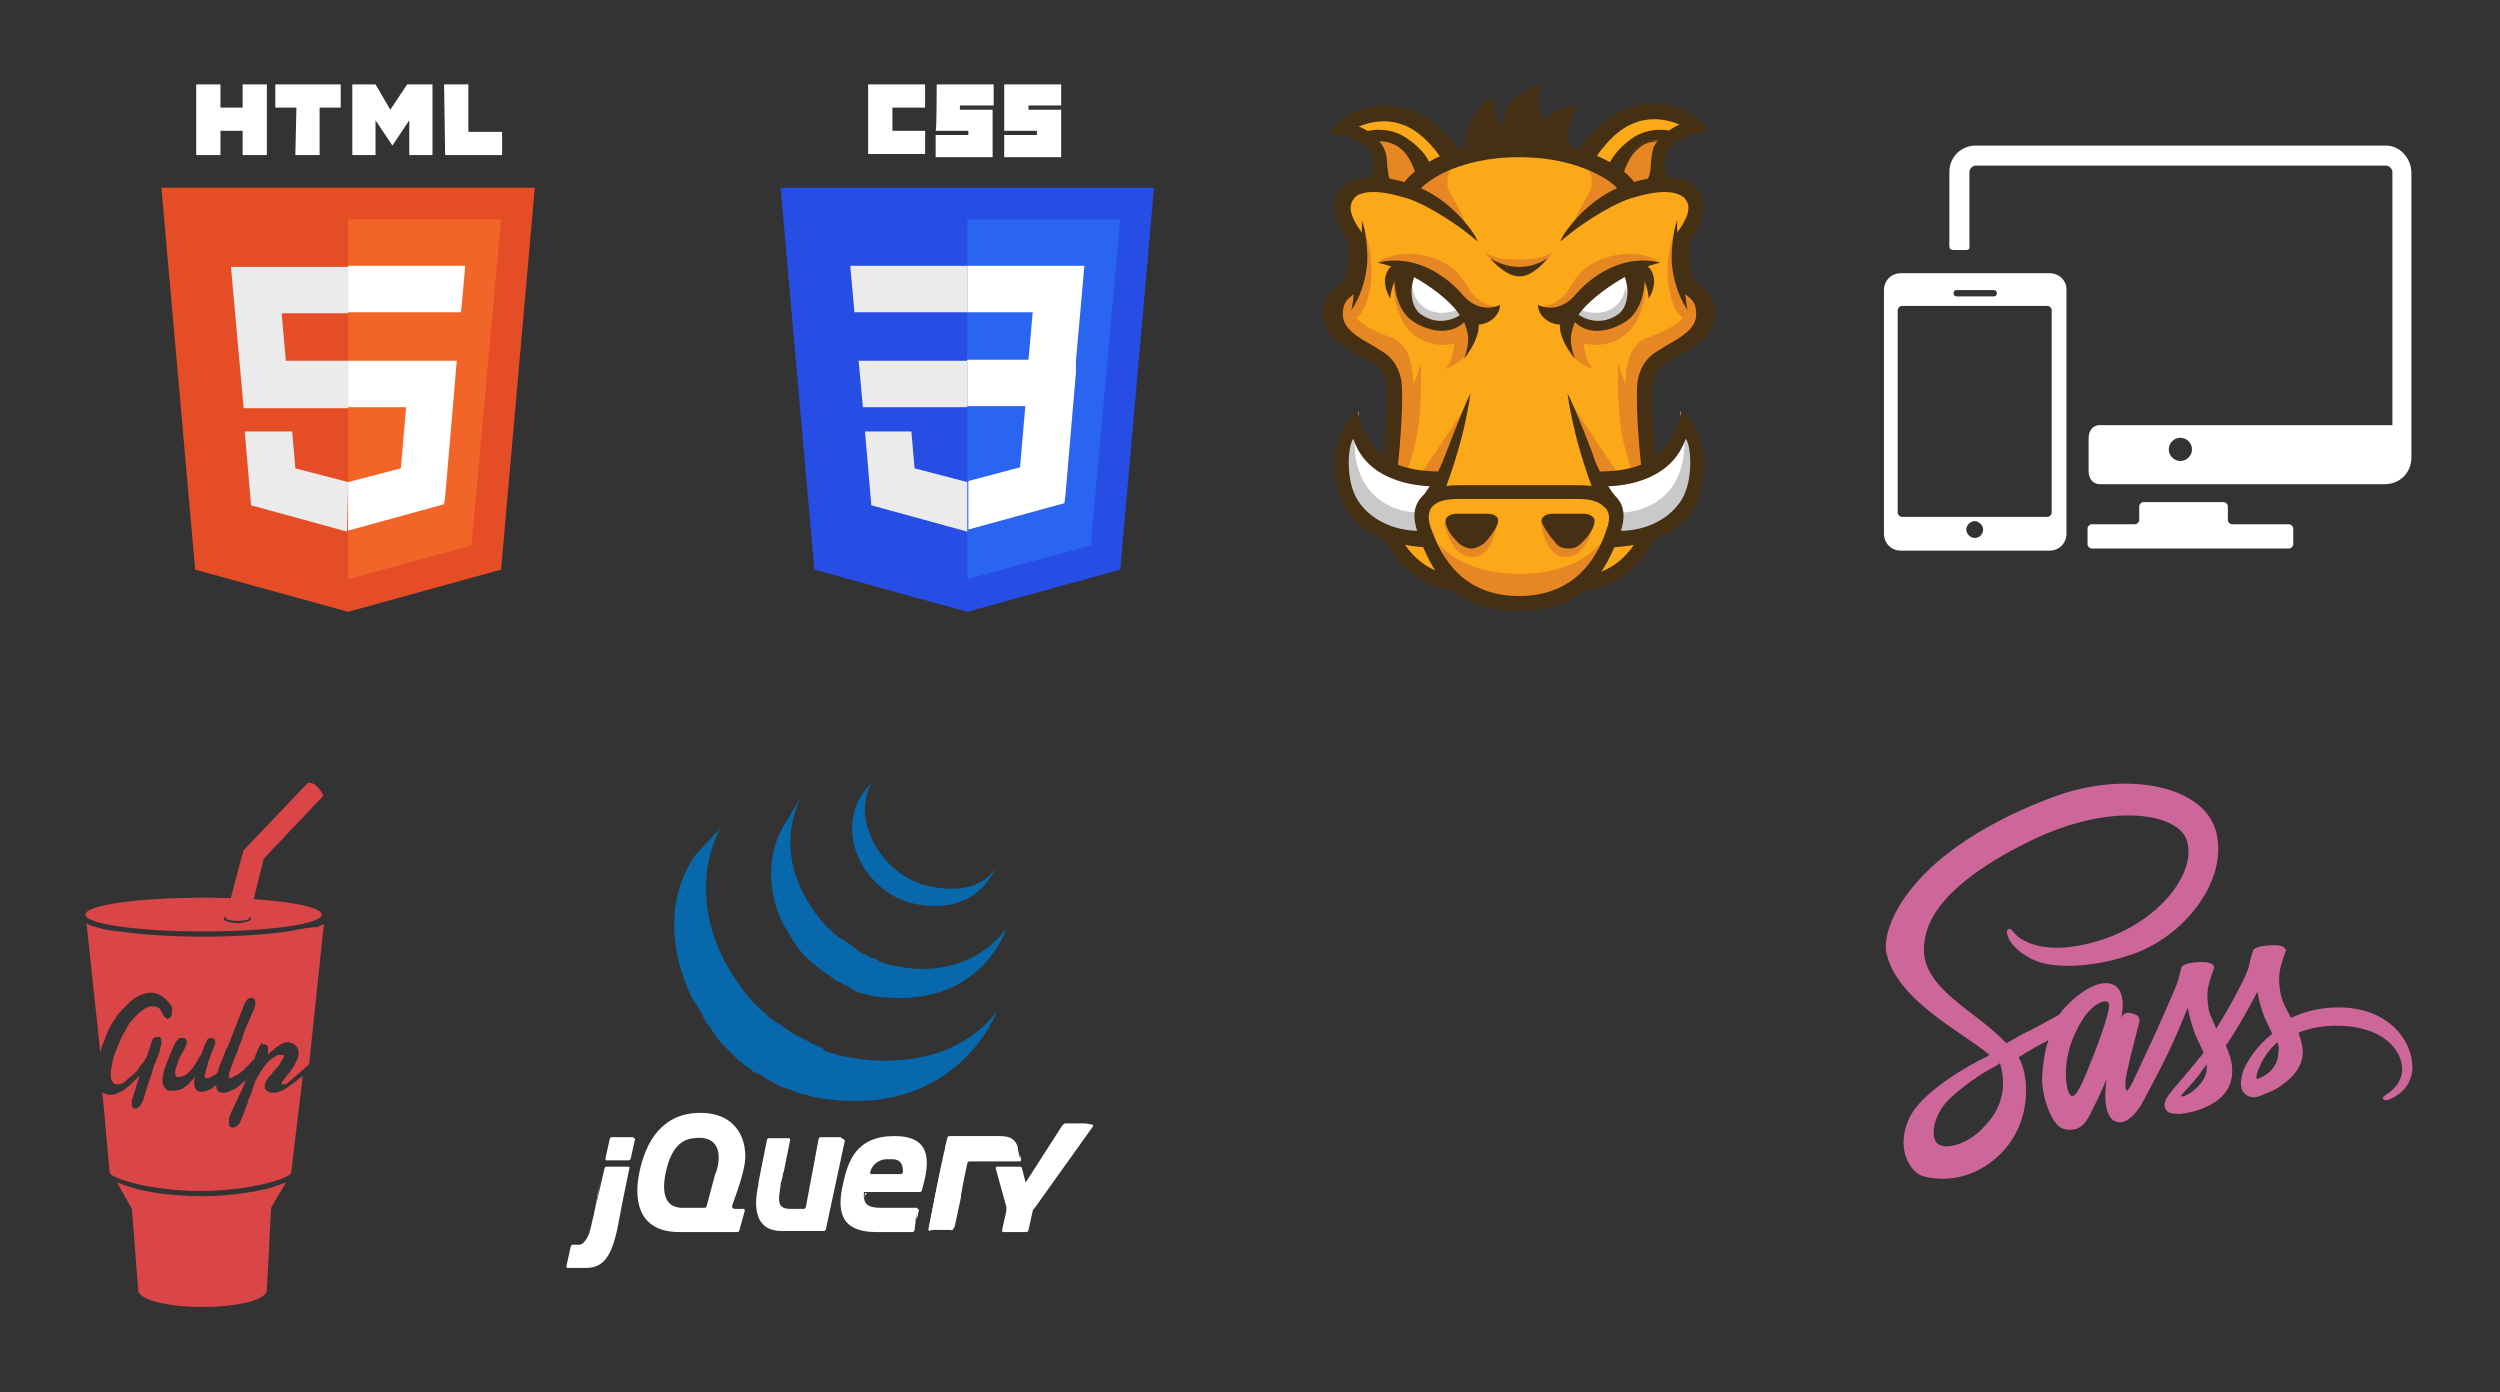 <?xml version="1.0" encoding="utf-8"?>
<!-- Generator: Adobe Illustrator 19.2.1, SVG Export Plug-In . SVG Version: 6.00 Build 0)  -->
<svg version="1.1" id="fCapa_1" xmlns="http://www.w3.org/2000/svg" xmlns:xlink="http://www.w3.org/1999/xlink" x="0px" y="0px"
	 viewBox="0 0 237 132" style="enable-background:new 0 0 237 132;" xml:space="preserve">
<rect x="0" y="0" width="237" height="132" fill="#333333" stroke="none"/>
<style type="text/css">
	.st0{fill:#E44D26;}
	.st1{fill:#F16529;}
	.st2{fill:#EBEBEB;}
	.st3{fill:#FFFFFF;}
	.st4{fill:#264DE4;}
	.st5{fill:#2965F1;}
	.st6{fill:#FBA919;}
	.st7{fill:#E78724;}
	.st8{fill:#FDC168;}
	.st9{fill:#C9C9C9;}
	.st10{fill:#463014;}
	.st11{fill:#DA4648;}
	.st12{fill:#0868AC;}
	.st13{fill:#CD6799;}
</style>
<view  id="HTML5" preserveAspectRatio="xMidYMid meet" viewBox="0 0 66 66" zoomAndPan="magnify"></view>
<title>HTML5 Logo</title>
<path class="st0" d="M18.5,54l-3.2-36.2h35.4L47.5,54L33,58L18.5,54z"/>
<path class="st1" d="M33,54.9l11.7-3.2l2.8-30.9H33V54.9z"/>
<path class="st2" d="M33,34.2h-5.9l-0.4-4.5H33v-4.4H21.9l0.1,1.2l1.1,12.2H33V34.2z M33,45.7L33,45.7l-5-1.3l-0.3-3.5h-4.5l0.6,7
	l9.1,2.5l0,0L33,45.7L33,45.7z"/>
<path class="st3" d="M18.6,8h2.3v2.2H23V8h2.3v6.7H23v-2.3h-2.1v2.3h-2.3V8L18.6,8z M28.1,10.2h-2V8h6.2v2.2h-2v4.5H28L28.1,10.2
	L28.1,10.2z M33.3,8h2.3l1.4,2.4L38.6,8H41v6.7h-2.2v-3.3l-1.6,2.4l0,0l-1.6-2.4v3.3h-2.2V8H33.3z M42.1,8h2.3v4.5h3.2v2.2h-5.4
	L42.1,8L42.1,8z"/>
<path class="st3" d="M33,34.2v4.4h5.5L38,44.4l-5,1.3v4.6l9.1-2.5l0.1-0.7l1-11.7l0.1-1.2h-1.2C42.1,34.2,33,34.2,33,34.2z M33,25.2
	v4.4h10.7l0.1-1l0.2-2.2l0.1-1.2L33,25.2z"/>
<view  id="css3" preserveAspectRatio="xMidYMid meet" viewBox="66 0 51.42 66" zoomAndPan="magnify"></view>
<title>css3</title>
<path class="st4" d="M91.7,58l-14.5-4L74,17.8h35.4L106.2,54L91.7,58L91.7,58z"/>
<path class="st5" d="M103.4,51.7l2.8-30.9H91.7v34.1L103.4,51.7L103.4,51.7z"/>
<path class="st2" d="M81.4,34.2l0.4,4.4h9.9v-4.4H81.4z M80.6,25.2l0.4,4.4h10.7v-4.4H80.6z M91.7,45.7L91.7,45.7l-5-1.3l-0.3-3.5
	H82l0.6,7l9.1,2.5l0,0V45.7L91.7,45.7z"/>
<path class="st3" d="M82.3,8h5.4v2.2h-3.1v2.2h3.1v2.2h-5.4V8z M88.8,8h5.4v2H91v0.4h3.1v4.5h-5.4v-2.1h3.1v-0.4h-3.1
	C88.8,12.4,88.8,8,88.8,8z M95.2,8h5.4v2h-3.1v0.4h3.1v4.5h-5.4v-2.1h3.1v-0.4h-3.1V8z"/>
<path class="st3" d="M102,34.2l0.8-9H91.7v4.4h6.2l-0.4,4.5h-5.8v4.4h5.5l-0.5,5.8l-4.9,1.3v4.6l9.1-2.5L101,47l1-11.7L102,34.2
	L102,34.2z"/>
<view  id="grunt" preserveAspectRatio="xMidYMid meet" viewBox="117.42 0 53.21 66" zoomAndPan="magnify"></view>
<path class="st6" d="M127.9,20.1c0,0,0.9,3.3,1,4.4c0.1,1.1-2.2,3.5-2.2,4.8c0,1.2,0.5,3.4,3.2,4.5s3,3.9,3,5.6c0,1.7-1,5-1,5
	s-0.6,8.2,2.7,9.6c3.3,1.5,2.6,1.5,3.3,1.5s6.1,2.2,9.3,1.3s4-1.8,4-1.8s3.2,0.2,4.1-2.6c1-2.8,1.6-8.7,1.2-11.3
	c-0.4-2.7-0.9-6.2,1.3-7.4s4.5-2.7,4.1-3.9c-0.4-1.2-2.3-2.9-2.3-2.9s-0.5-3-0.1-3.8c0.4-0.7,2.6-2.6,1.3-3.9
	c-1.2-1.3-3.4-1.3-3.4-1.3l-2.8,0.2c0,0-4.8-4.3-11-4c-6.2,0.2-10.1,4-10.1,4s-2.1-0.7-3.9,0C127.9,18.8,127.6,18,127.9,20.1z"/>
<path class="st7" d="M139.1,38.3c0,0-2.4,3.7-4.2,6.3c-0.3,0.4,1.8,0.4,1.8,0.4L139.1,38.3L139.1,38.3z M140.2,30.6
	c0,0-0.7,1.8-1.1,2.8c-0.4,1-2.1,1.6-2.1,1.6s0.9-0.9,0.9-3.2c0-1,1.2-1.3,1.2-1.3L140.2,30.6L140.2,30.6z"/>
<path class="st7" d="M139.5,31.6c0,0-1.5,1.8-4.3,0.8s-3.1-4.5-3.1-5.5s5.3,1,6,1.4C138.9,28.7,140.2,30.4,139.5,31.6L139.5,31.6z
	 M129,12.7c0,0,2.6-0.5,4.3,0.9c1.7,1.3,2.2,2.4,2.2,2.4l-2.9,2.3c0,0-1.4-0.6-1.8-2.5S130.7,13,129,12.7z"/>
<path class="st7" d="M138.7,26.5c-1.1-1.6-2.9-2.2-4.4-2.4c-2.5-0.2-3.6,0.7-3.6,0.7s4,0.2,5.2,1.7c2.2,2.9,5.3,3.1,5.8,2.5
	c-0.6,0-1.2-0.3-1.9-0.9C139.4,27.7,139.1,27,138.7,26.5z M131.9,32c0,0-4.5-1.5-3.6-3.1s0.2-2.4,0.2-2.4s-2.5,1.9-1.9,3.9
	c0.4,1.2,1.1,2.1,4.7,3.8c1.7,3.2,0.4,9,0.4,9c0.1,0,2.4-1.1,2.3-6.6C133.9,35,133.8,32.7,131.9,32L131.9,32z M137.8,15.5
	c-1.9,1-4.5,2.3-4.5,2.3l1,0.5c-0.1,0.2-0.1,0.3-0.1,0.3l1,0.5c0,0,2.5,1.8,4.1,3c-0.5-1.6-2-4.1-2-4.1S136.9,16.7,137.8,15.5
	L137.8,15.5z M144.1,54.4c-5.8,0-7.7-2.9-7.7-2.9l0.9,2.2c0.3,1,4,3.9,6.8,3.9"/>
<path class="st7" d="M136.9,49.5c0,0,0.5,3.3,2.7,3.3c1.8,0,2.3-2.7,2.3-3.3C142,49.4,136.9,49.5,136.9,49.5z M133.4,44.6
	c0.2-0.5,0.9-2.6,1.1-4.5c0.3-2.3,0.2-5.7,0.2-5.7s-0.6,2.2-1.1,2.6c-0.5,0.4-1.4,2.8-1.4,2.8s-0.5,3.6-0.7,4.8
	C132.1,44.7,132.6,44.3,133.4,44.6z M128.3,30.3c0,0,1.2-0.4,1.6-3.1c0.4-2.6-0.4-4.9-0.4-4.9s0.1,3.6-0.4,4.3
	c-0.4,0.7-0.8,0.9-1.3,1.8C127.3,29.5,128,30.1,128.3,30.3z"/>
<path class="st8" d="M129.7,13.3l-0.2-0.2C128.7,13.2,129.7,13.3,129.7,13.3z"/>
<path class="st6" d="M138.8,14.7c0,0-1.1-0.2-1.7-1c-0.6-0.9-2.2-2.6-4.7-2.6c-2.6,0-5.1,0.7-5.1,0.7l2.2,1.4c0.2,0,0.6,0,1.3,0
	c2.8,0.1,3.2,2.8,3.2,2.8l9.8-1.3"/>
<path class="st3" d="M139.7,29.9c0,0-1.3,1.3-3.4,0.9c-2-0.4-3.3-1.3-3.4-2.9c-0.1-1.6,0.4-2.2,0.4-2.2s2.3,0.7,3.4,1.7
	C137.9,28.3,138.7,29.8,139.7,29.9L139.7,29.9z"/>
<path class="st9" d="M138.1,29.4c0,0-1.2,0.5-2.4,0.1c-1.7-0.6-1.8-2.3-1.8-2.3s-1,3,1.9,3.6c2.3,0.5,3.7-0.9,3.7-0.9L138.1,29.4
	L138.1,29.4z"/>
<path class="st10" d="M138.9,14c-0.1-2.6,2-4.7,2.7-4.8c0,0.4,0,2.2,0.7,2.7c0.2-1.4,0.9-2.9,3.8-4c-0.6,1.6-0.1,3,0.2,3.6
	c2-1.8,3.3-1.5,3.3-1.5s-1.4,2.3-0.8,3.9C144.9,13.7,139,14.4,138.9,14L138.9,14z M130.6,18c-0.9-0.8-0.2-1.5-0.3-2.4
	c0-0.5-0.1-0.9-0.2-1.2c-0.9-1.4-2.9-1.8-2.9-1.8l-1-0.2l0.6-0.7c0.1-0.1,2.7-2.6,6.7-1.3c2.8,0.9,4.9,4,5,4.1l-1.4,0.7
	c0,0-1.7-2.9-4.1-3.7c-2-0.6-3.7,0-4.5,0.4c0.8,0.3,1.9,0.9,2.5,1.9c0.3,0.5,0.4,1.1,0.4,1.7c0.1,0.8,0.1,1.5,0.7,2L130.6,18z
	 M128.1,29.4c0,0,1.2-1.5,1.5-4.3c0.1-1.1-0.1-3.3-0.5-4.2c0.1,2.1-0.5,4.2-0.5,4.2S128.3,28.9,128.1,29.4z"/>
<path class="st10" d="M134.3,16.5c0,0-0.4-1.7-1.4-2.5c-1.5-1.2-3.3-0.6-3.3-0.5l-0.3-0.8c0.1,0,2.2-0.7,4.1,0.7
	c1.9,1.3,2.1,2.6,2.2,2.7L134.3,16.5L134.3,16.5z M131.8,28.3c0,0-0.6-0.9-0.5-1.9c0.1-0.5,0.3-1,0.7-1.2c0.7-0.3,1.1,0.5,1.1,0.5
	S132,26.1,131.8,28.3z"/>
<path class="st10" d="M138.6,29.7C138.6,29.7,138.7,29.7,138.6,29.7c0,0.1-1.9,1.5-3.9,0.1c-1.1-0.8-1-2.7-0.6-3.6
	c0.8,0.2,1.6,0.5,2.2,0.9c-0.8-0.7-1.4-1.2-1.4-1.2l-0.9-0.2l-1.7-0.6c0,0.1-0.6,3,1.1,4.9c0.8,0.9,4.4,2.8,6.2-0.5L138.6,29.7
	L138.6,29.7z"/>
<path class="st10" d="M138.4,29.9c1.1,1.7,3.8,0.7,3.8-1c0,0-1.8,1-3.5-0.9c-0.9-1.1-4-4.1-8.1-3.1
	C133.5,25.5,137.3,28.1,138.4,29.9L138.4,29.9z"/>
<path class="st10" d="M130.3,34.5c0.3,0.2,1.2,1.1,1.2,2.5c0,0.7-0.1,4.3-0.4,6.5c0.5,0.3,0.9,0.4,1.4,0.8c0.3-2.6,0.5-6.2,0.4-7.7
	c-0.1-1.7-1-2.8-1.9-3.3c-0.3-0.2-0.5-0.3-0.8-0.5c-1.4-0.8-2.9-1.6-2.9-3c0-1.1,0.4-1.4,0.9-1.8l0,0c0.3-0.2,0.6-0.5,0.8-1
	c0.5-1.2,0.6-4.3,0-5.1c-0.3-0.4-1.2-1.7-0.9-2.6c0.1-0.3,0.3-0.6,0.6-0.8c0.4-0.2,0.9-0.3,1.5-0.3c1.2,0,2.5,0.4,3.2,0.6
	c2.4,0.8,5.4,3,6.2,3.7l0,0l0.5,0.4l-0.3-0.6c0,0-2.2-3.6-6-4.8c-0.7-0.3-2.2-0.7-3.6-0.7c-0.9,0-1.6,0.1-2.2,0.4
	c-0.7,0.4-1.2,0.9-1.4,1.7c-0.5,1.8,1.1,3.7,1.1,3.8c0.2,0.3,0.3,2.7-0.2,3.7c-0.1,0.1-0.2,0.3-0.4,0.4c-0.1,0.1-0.1,0.1-0.2,0.2
	c-0.6,0.5-1.5,1.1-1.5,2.7c0,2.2,2.2,3.3,3.9,4.3C129.8,34.3,130,34.4,130.3,34.5z"/>
<path class="st10" d="M130.6,18c-0.9-0.8-0.2-1.5-0.3-2.4c0-0.5-0.1-0.9-0.2-1.2c-0.9-1.4-2.9-1.8-2.9-1.8l-1-0.2l0.6-0.7
	c0.1-0.1,2.7-2.6,6.7-1.3c2.8,0.9,4.9,4,5,4.1l-1.4,0.7c0,0-1.7-2.9-4.1-3.7c-2-0.6-3.7,0-4.5,0.4c0.8,0.3,1.9,0.9,2.5,1.9
	c0.3,0.5,0.4,1.1,0.4,1.7c0.1,0.8,0.1,1.5,0.7,2L130.6,18z"/>
<path class="st10" d="M130.6,18.1L130.6,18.1c-0.8-0.6-0.6-1.2-0.5-1.7c0.1-0.3,0.1-0.5,0.1-0.8c0-0.5-0.1-0.9-0.2-1.1
	c-0.8-1.3-2.8-1.7-2.8-1.7l-1.2-0.2l0.8-0.9c0,0,1.7-1.7,4.5-1.7c0.8,0,1.6,0.1,2.3,0.4c2.9,0.9,5,4.1,5,4.2l0.1,0.1l-1.7,0.8
	l-0.1-0.1c-0.2-0.3-1.8-2.9-4-3.6c-0.5-0.2-1.1-0.3-1.7-0.3c-1.1,0-1.9,0.3-2.4,0.5c0.8,0.3,1.7,0.9,2.3,1.9
	c0.3,0.5,0.4,1.1,0.4,1.7c0.1,0.7,0.1,1.5,0.6,1.9l0.2,0.2L130.6,18.1L130.6,18.1z"/>
<path class="st10" d="M134.3,16.5c0,0-0.4-1.7-1.4-2.5c-1.5-1.2-3.3-0.6-3.3-0.5l-0.3-0.8c0.1,0,2.2-0.7,4.1,0.7
	c1.9,1.3,2.1,2.6,2.2,2.7L134.3,16.5L134.3,16.5z"/>
<path class="st10" d="M134.2,16.7v-0.2c0,0-0.4-1.6-1.4-2.4c-0.6-0.5-1.3-0.7-2-0.7c-0.6,0-1.1,0.1-1.1,0.2h-0.1l-0.4-1.1h0.1
	c0.1,0,0.6-0.2,1.4-0.2c1,0,2,0.3,2.8,0.9c2,1.4,2.2,2.7,2.2,2.8v0.1L134.2,16.7z M130.8,13.2c0.8,0,1.6,0.3,2.2,0.7
	c0.9,0.7,1.3,2,1.4,2.4l1-0.4c-0.1-0.3-0.5-1.4-2.1-2.5c-0.8-0.5-1.7-0.8-2.6-0.8c-0.5,0-1,0.1-1.2,0.1l0.2,0.5
	C129.9,13.2,130.3,13.2,130.8,13.2z M139.5,52c-0.4,0-0.8-0.2-1.1-0.4c-0.2-0.2-1-0.9-1.3-1.8c-0.1-0.3-0.1-0.6,0.1-0.8
	c0.1-0.1,0.4-0.3,0.9-0.3h0.4c0.5,0,1.2,0,1.9,0h0.6c0.4,0,0.7,0.1,0.9,0.3s0.1,0.5,0.1,0.6c-0.1,0.3-0.5,1.1-1.3,1.9
	C140.3,51.8,139.9,52,139.5,52z M140,30l-1.5-0.1c0,0,0.4,0.7,0.6,1.6c0.3,1-0.3,2.5-0.3,2.5S140.8,31.6,140,30z M138.1,56
	c-5.4-0.4-7.3-5.5-7.3-6.6h1.4h-0.7h0.7c0,0.5,1.4,4.8,6,5.2C138.2,54.6,138.1,56,138.1,56z"/>
<path class="st3" d="M136.6,46.8c-0.1-0.5-0.1-0.9,0-1.4c-0.4-0.3-1.1-0.4-1.7-0.6c-0.5-0.3-2.8,0.3-4.4-1.7
	c-2.1-2.5-1.7-4.1-1.7-4.1c-0.5,0.6-1.1,0.4-1.9,3.2s0.4,4.7,2.6,6.7c1.1,0.9,2.6,1.3,3.9,1.4c-0.4-0.4,0.7-0.5,1.5-0.8
	c-0.1-0.7,0-1.3,0.5-1.8c0.3-0.3,0.7-0.5,1.1-0.6c0-0.1,0-0.1,0.1-0.1C136.6,46.9,136.6,46.9,136.6,46.8z"/>
<path class="st9" d="M134.9,49.5c0-0.1-0.1-0.3-0.1-0.4c0-0.2-0.2-0.6,0-0.1c-0.1-0.1-0.1-0.3-0.1-0.4c-3.6,0-6.8-2.5-6.2-7.8
	c-0.5-0.6-1.1,1.3-1.1,1.3s-1.8,5.3,2.9,7.3c1.6,0.7,3,1.2,3.3,1c0.7,0.1,1.3-0.3,1.5-0.6C135,49.7,135,49.6,134.9,49.5z"/>
<path class="st10" d="M136.5,46.1c0-0.4,0.1-0.9,0.3-1.3v-0.1c-1.4,0-3-0.1-4.4-0.7c-1.5-0.6-3.4-2.7-3.7-5.1c0,0-2.8,2.2-2,6.9
	c0.8,4.4,4.5,5.9,8.7,6.1c0,0-0.5-1-0.3-1.6c-2.4,0.2-5.1-0.8-6.4-2.9c-1.2-1.9-0.9-5.3-0.4-5.8C129.5,45.4,133.8,46.2,136.5,46.1z"
	/>
<path class="st10" d="M136.9,43.4c-0.8,2.2-2.3,4-2.3,4s2.1-0.1,2.2-0.5c0.1-0.3,1.9-4.6,2.6-9.6C138.8,38.4,137,43.2,136.9,43.4z"
	/>
<path class="st7" d="M149,38.3c0,0,2.4,3.7,4.2,6.3c0.3,0.4-1.8,0.4-1.8,0.4L149,38.3L149,38.3z M147.8,30.6c0,0,0.7,1.8,1.1,2.8
	c0.4,1,2.1,1.6,2.1,1.6s-0.9-0.9-0.9-3.2c0-1-1.2-1.3-1.2-1.3L147.8,30.6L147.8,30.6z"/>
<path class="st7" d="M148.6,31.6c0,0,1.5,1.8,4.3,0.8s3.1-4.5,3.1-5.5s-5.3,1-6,1.4C149.2,28.7,147.9,30.4,148.6,31.6z M159,12.7
	c0,0-2.6-0.5-4.3,0.9c-1.7,1.3-2.2,2.4-2.2,2.4l2.9,2.3c0,0,1.4-0.6,1.8-2.5C157.7,13.9,157.4,13,159,12.7z"/>
<path class="st7" d="M149.3,26.5c1.1-1.6,2.9-2.2,4.4-2.4c2.5-0.2,3.6,0.7,3.6,0.7s-4,0.2-5.2,1.7c-2.2,2.9-5.3,3.1-5.8,2.5
	c0.6,0,1.2-0.3,1.9-0.9C148.6,27.7,149,27,149.3,26.5z M156.2,32c0,0,4.5-1.5,3.6-3.1s-0.2-2.4-0.2-2.4s2.5,1.9,1.9,3.9
	c-0.4,1.2-1.1,2.1-4.7,3.8c-1.7,3.2-0.4,9-0.4,9c-0.1,0-2.4-1.1-2.3-6.6C154.1,35,154.3,32.7,156.2,32z M150.3,15.5
	c1.9,1,4.5,2.3,4.5,2.3l-1,0.5c0.1,0.2,0.1,0.3,0.1,0.3l-1,0.5c0,0-2.5,1.8-4.1,3c0.5-1.6,2-4.1,2-4.1S151.2,16.7,150.3,15.5z
	 M144,54.4c5.8,0,7.7-2.9,7.7-2.9l-0.9,2.2c-0.3,1-4,3.9-6.8,3.9"/>
<path class="st7" d="M151.1,49.5c0,0-0.5,3.3-2.7,3.3c-1.8,0-2.3-2.7-2.3-3.3H151.1z M154.7,44.6c-0.2-0.5-0.9-2.6-1.1-4.5
	c-0.3-2.3-0.2-5.7-0.2-5.7s0.6,2.2,1.1,2.6c0.5,0.4,1.4,2.8,1.4,2.8s0.5,3.6,0.7,4.8C156,44.7,155.5,44.3,154.7,44.6z M159.8,30.3
	c0,0-1.2-0.4-1.6-3.1c-0.4-2.6,0.4-4.9,0.4-4.9s-0.1,3.6,0.4,4.3c0.4,0.7,0.8,0.9,1.3,1.8C160.8,29.5,160.1,30.1,159.8,30.3z"/>
<path class="st8" d="M158.4,13.3l0.2-0.2C159.4,13.2,158.4,13.3,158.4,13.3z"/>
<path class="st6" d="M149.3,14.7c0,0,1.1-0.2,1.7-1c0.6-0.9,2.2-2.6,4.7-2.6c2.6,0,5.1,0.7,5.1,0.7l-2.2,1.4c-0.2,0-0.6,0-1.3,0
	c-2.8,0.1-3.2,2.8-3.2,2.8l-9.8-1.3"/>
<path class="st3" d="M148.3,29.9c0,0,1.3,1.3,3.4,0.9c2-0.4,3.3-1.3,3.4-2.9c0.1-1.6-0.4-2.2-0.4-2.2s-2.3,0.7-3.4,1.7
	C150.2,28.3,149.4,29.8,148.3,29.9z"/>
<path class="st9" d="M149.9,29.4c0,0,1.2,0.5,2.4,0.1c1.7-0.6,1.8-2.3,1.8-2.3s1,3-1.9,3.6c-2.3,0.5-3.7-0.9-3.7-0.9L149.9,29.4
	L149.9,29.4z"/>
<path class="st10" d="M157.5,18c0.9-0.8,0.2-1.5,0.3-2.4c0-0.5,0.1-0.9,0.2-1.2c0.9-1.4,2.9-1.8,2.9-1.8l1-0.2l-0.6-0.7
	c-0.1-0.1-2.7-2.6-6.7-1.3c-2.8,0.9-4.9,4-5,4.1l1.4,0.7c0,0,1.7-2.9,4.1-3.7c2-0.6,3.7,0,4.5,0.4c-0.8,0.3-1.9,0.9-2.5,1.9
	c-0.3,0.5-0.4,1.1-0.4,1.7c-0.1,0.8-0.1,1.5-0.7,2C155.9,17.5,157.5,18,157.5,18z M160,29.4c0,0-1.2-1.5-1.5-4.3
	c-0.1-1.1,0.1-3.3,0.5-4.2c-0.1,2.1,0.5,4.2,0.5,4.2S159.8,28.9,160,29.4z"/>
<path class="st10" d="M153.7,16.5c0,0,0.4-1.7,1.4-2.5c1.5-1.2,3.3-0.6,3.3-0.5l0.3-0.8c-0.1,0-2.2-0.7-4.1,0.7
	c-1.9,1.3-2.1,2.6-2.2,2.7L153.7,16.5z M156.3,28.3c0,0,0.6-0.9,0.5-1.9c-0.1-0.5-0.3-1-0.7-1.2c-0.7-0.3-1.1,0.5-1.1,0.5
	S156.1,26.1,156.3,28.3z"/>
<path class="st10" d="M149.5,29.7C149.4,29.7,149.4,29.7,149.5,29.7c0,0.1,1.9,1.5,3.9,0.1c1.1-0.8,1-2.7,0.6-3.6
	c-0.8,0.2-1.6,0.5-2.2,0.9c0.8-0.7,1.4-1.2,1.4-1.2l0.9-0.2l1.7-0.6c0,0.1,0.6,3-1.1,4.9c-0.8,0.9-4.4,2.8-6.2-0.5L149.5,29.7
	L149.5,29.7z"/>
<path class="st10" d="M149.6,29.9c-1.1,1.7-3.8,0.7-3.8-1c0,0,1.8,1,3.5-0.9c0.9-1.1,4-4.1,8.1-3.1
	C154.6,25.5,150.8,28.1,149.6,29.9z"/>
<path class="st10" d="M157.8,34.5c-0.3,0.2-1.2,1.1-1.2,2.5c0,0.7,0.1,4.3,0.4,6.5c-0.5,0.3-0.9,0.4-1.4,0.8
	c-0.3-2.6-0.5-6.2-0.4-7.7c0.1-1.7,1-2.8,1.9-3.3c0.3-0.2,0.5-0.3,0.8-0.5c1.4-0.8,2.9-1.6,2.9-3c0-1.1-0.4-1.4-0.9-1.8l0,0
	c-0.3-0.2-0.6-0.5-0.8-1c-0.5-1.2-0.6-4.3,0-5.1c0.3-0.4,1.2-1.7,0.9-2.6c-0.1-0.3-0.3-0.6-0.7-0.8c-0.4-0.2-0.9-0.3-1.5-0.3
	c-1.2,0-2.5,0.4-3.2,0.6c-2.4,0.8-5.4,3-6.2,3.7l0,0l-0.5,0.4l0.3-0.6c0,0,2.2-3.6,6-4.8c0.7-0.3,2.2-0.7,3.6-0.7
	c0.9,0,1.6,0.1,2.2,0.4c0.7,0.4,1.2,0.9,1.4,1.7c0.5,1.8-1.1,3.7-1.1,3.8c-0.2,0.3-0.3,2.7,0.2,3.7c0.1,0.1,0.2,0.3,0.4,0.4
	c0.1,0.1,0.1,0.1,0.2,0.2c0.6,0.5,1.5,1.1,1.5,2.7c0,2.2-2.2,3.3-3.9,4.3C158.3,34.3,158,34.4,157.8,34.5L157.8,34.5z"/>
<path class="st10" d="M155.2,17.7c-0.3-0.6-1.2-1.7-3.3-2.7c-2.3-1.1-4.9-1.7-7.9-1.7l0,0l0,0l0,0c-2.9,0-5.6,0.6-7.9,1.7
	c-2,1-2.9,2.1-3.3,2.7l-0.1,0.2l1.8,0.4l0.1-0.1v-0.1c0-0.1,0.3-0.7,2.2-1.7c2.1-1,4.5-1.5,7.2-1.5s5.1,0.5,7.2,1.5
	c2,1,2.2,1.6,2.2,1.7v0.1l0.1,0.1l1.8-0.4L155.2,17.7L155.2,17.7z"/>
<path class="st10" d="M157.5,18c0.9-0.8,0.2-1.5,0.3-2.4c0-0.5,0.1-0.9,0.2-1.2c0.9-1.4,2.9-1.8,2.9-1.8l1-0.2l-0.6-0.7
	c-0.1-0.1-2.7-2.6-6.7-1.3c-2.8,0.9-4.9,4-5,4.1l1.4,0.7c0,0,1.7-2.9,4.1-3.7c2-0.6,3.7,0,4.5,0.4c-0.8,0.3-1.9,0.9-2.5,1.9
	c-0.3,0.5-0.4,1.1-0.4,1.7c-0.1,0.8-0.1,1.5-0.7,2C155.9,17.5,157.5,18,157.5,18z"/>
<path class="st10" d="M155.7,17.5l0.2-0.2c0.5-0.4,0.6-1.1,0.6-1.9c0.1-0.6,0.1-1.2,0.4-1.7c0.6-0.9,1.5-1.5,2.3-1.9
	c-0.5-0.2-1.3-0.5-2.4-0.5c-0.6,0-1.2,0.1-1.7,0.3c-2.2,0.7-3.8,3.3-4,3.6l-0.1,0.1l-1.7-0.8l0.1-0.1c0,0,2.1-3.2,5-4.2
	c0.8-0.3,1.6-0.4,2.3-0.4c2.8,0,4.5,1.7,4.5,1.7l0.8,0.9l-1.2,0.2c0,0-2,0.4-2.8,1.7c-0.1,0.2-0.2,0.6-0.2,1.1c0,0.3,0,0.5,0.1,0.8
	c0.1,0.6,0.2,1.1-0.5,1.7l-0.1,0.1C157.5,18.1,155.7,17.5,155.7,17.5z"/>
<path class="st10" d="M153.7,16.5c0,0,0.4-1.7,1.4-2.5c1.5-1.2,3.3-0.6,3.3-0.5l0.3-0.8c-0.1,0-2.2-0.7-4.1,0.7
	c-1.9,1.3-2.1,2.6-2.2,2.7L153.7,16.5z"/>
<path class="st10" d="M152.4,16.1V16c0-0.1,0.3-1.4,2.2-2.8c0.8-0.6,1.8-0.9,2.8-0.9c0.8,0,1.3,0.2,1.4,0.2h0.1l-0.4,1.1h-0.1
	c-0.1,0-0.5-0.2-1.1-0.2c-0.8,0-1.5,0.2-2,0.7c-1,0.8-1.4,2.4-1.4,2.4v0.2C153.8,16.7,152.4,16.1,152.4,16.1z M158.4,13.3l0.2-0.5
	c-0.2-0.1-0.6-0.1-1.2-0.1c-1,0-1.9,0.3-2.6,0.8c-1.6,1.1-2,2.2-2.1,2.5l1,0.4c0.1-0.4,0.5-1.7,1.4-2.4c0.6-0.5,1.4-0.7,2.2-0.7
	C157.8,13.2,158.2,13.2,158.4,13.3L158.4,13.3z M147.5,51.5c-0.7-0.8-1.2-1.6-1.3-1.9c-0.1-0.1-0.1-0.4,0.1-0.6
	c0.2-0.2,0.5-0.3,0.9-0.3h0.6c0.7,0,1.4,0,1.9,0h0.4c0.5,0,0.8,0.2,0.9,0.3c0.2,0.2,0.2,0.4,0.1,0.8c-0.3,0.9-1.1,1.6-1.3,1.8
	c-0.3,0.3-0.7,0.4-1.1,0.4C148.1,52,147.7,51.8,147.5,51.5z M148.1,30l1.5-0.1c0,0-0.4,0.7-0.6,1.6c-0.3,1,0.3,2.5,0.3,2.5
	S147.2,31.6,148.1,30z"/>
<path class="st7" d="M144,24.6c-1,0-2.2,0-3.2-0.7c0,0,1.2,2.2,3.2,2.2v-0.3v0.3c1.9,0,3.2-2.2,3.2-2.2
	C146.3,24.5,145,24.6,144,24.6z"/>
<path class="st10" d="M146.7,24.5c-1,0.6-1.8,0.8-2.7,0.8c-0.8,0-1.7-0.2-2.7-0.8c0,0,1.4,1.7,2.7,1.7l0,0l0,0l0,0l0,0
	C145.3,26.3,146.7,24.5,146.7,24.5z M150,56l-0.1-1.4c4.5-0.3,6-4.7,6-5.2h1.4C157.3,50.5,155.4,55.6,150,56z"/>
<path class="st3" d="M151.5,46.8c0.1-0.5,0.1-0.9,0-1.4c0.4-0.3,1.1-0.4,1.7-0.6c0.5-0.3,2.8,0.3,4.4-1.7c2.1-2.5,1.7-4.1,1.7-4.1
	c0.5,0.6,1.1,0.4,1.9,3.2c0.8,2.8-0.4,4.7-2.6,6.7c-1.1,0.9-2.6,1.3-3.9,1.4c0.4-0.4-0.7-0.5-1.5-0.8c0.1-0.7,0-1.3-0.5-1.8
	c-0.3-0.3-0.7-0.5-1.1-0.6c0-0.1,0-0.1-0.1-0.1C151.5,46.9,151.5,46.9,151.5,46.8L151.5,46.8z"/>
<path class="st9" d="M153.2,49.5c0-0.1,0.1-0.3,0.1-0.4c0-0.2,0.2-0.6,0-0.1c0.1-0.1,0.1-0.3,0.1-0.4c3.6,0,6.8-2.5,6.2-7.8
	c0.5-0.6,1.1,1.3,1.1,1.3s1.8,5.3-2.9,7.3c-1.6,0.7-3,1.2-3.3,1c-0.7,0.1-1.3-0.3-1.5-0.6C153.1,49.7,153.1,49.6,153.2,49.5z"/>
<path class="st10" d="M151.6,46.1c0-0.4-0.1-0.9-0.3-1.3v-0.1c1.4,0,3-0.1,4.4-0.7c1.5-0.6,3.4-2.7,3.7-5.1c0,0,2.8,2.2,2,6.9
	c-0.8,4.4-4.5,5.9-8.7,6.1c0,0,0.5-1,0.3-1.6c2.4,0.2,5.1-0.8,6.4-2.9c1.2-1.9,0.9-5.3,0.4-5.8C158.5,45.4,154.3,46.2,151.6,46.1z"
	/>
<path class="st10" d="M153.3,47.2c-0.5-0.5-1.4-1.2-3.6-1.2H144l0,0c-1.6,0-5.7,0-5.7,0c-2.1,0-3.1,0.6-3.6,1.2
	c-0.7,0.8-0.8,1.9-0.3,3.3c1.3,3.7,3.2,7.4,9.6,7.4l0,0l0,0l0,0l0,0c6.3,0,8.2-3.7,9.6-7.4C154.1,49.1,154,48,153.3,47.2z
	 M152.3,50.2c-0.6,1.8-2.4,6.3-8.3,6.3c-5.9,0-7.6-4.5-8.3-6.3c-0.4-1-0.3-1.8,0.1-2.2c0.3-0.3,0.9-0.7,2.4-0.7h1.5
	c1.1,0,2.6,0,4.2,0c1.7,0,3.1,0,4.2,0h1.5c1.5,0,2.1,0.4,2.4,0.7C152.6,48.4,152.7,49.2,152.3,50.2L152.3,50.2z"/>
<path class="st10" d="M151.1,43.4c0.8,2.2,2.3,4,2.3,4s-2.1-0.1-2.2-0.5c-0.1-0.3-1.9-4.6-2.6-9.6C149.2,38.4,151.1,43.2,151.1,43.4
	z"/>
<view  id="gulp" preserveAspectRatio="xMidYMid meet" viewBox="0 66 38.61 66" zoomAndPan="magnify"></view>
<title>gulp</title>
<g transform="translate(0 1)">
	<path class="st11" d="M19.2,112.4c-2.9,0-5.2-0.4-6.3-0.7c-0.7-0.2-1.3-0.4-1.8-0.6l1.4,2.5l0.6,7.7c0,0.9,2.7,1.6,6.1,1.6
		s6.1-0.7,6.1-1.6l0.4-7.8l1.4-2.4c-0.5,0.2-1.1,0.4-1.8,0.6C24.4,111.9,22.1,112.4,19.2,112.4z M27.3,87.3c-2.1,0.3-5,0.5-8,0.5
		s-5.9-0.2-8-0.5c-1.1-0.1-1.9-0.3-2.5-0.5c-0.1,0-0.4-0.1-0.6-0.3l1.3,12.2c0.1-0.2,0.1-0.4,0.2-0.6c0.2-0.4,0.3-0.8,0.5-1.3
		c0.2-0.4,0.4-0.8,0.7-1.2c0.2-0.4,0.5-0.7,0.8-1s0.6-0.6,0.8-0.8c0.3-0.2,0.6-0.4,0.9-0.5c0.3-0.1,0.6-0.2,0.9-0.2
		c0.3,0,0.6,0.1,1,0.3c0.3,0.2,0.6,0.5,0.9,0.9c0.1,0.1,0.1,0.2,0.1,0.3c0,0.1,0,0.2,0,0.3c0,0.2,0,0.3-0.1,0.5
		c-0.1,0.1-0.2,0.2-0.3,0.2s-0.2-0.1-0.3-0.2s-0.2-0.3-0.3-0.5s-0.2-0.4-0.4-0.4c-0.1-0.1-0.3-0.1-0.5-0.1c-0.3,0-0.5,0.1-0.8,0.3
		c-0.3,0.2-0.6,0.5-0.9,0.8c-0.3,0.3-0.6,0.7-0.8,1.2c-0.3,0.4-0.5,0.9-0.7,1.4s-0.4,0.9-0.5,1.4s-0.2,0.9-0.2,1.2
		c0,0.1,0,0.2,0,0.4c0,0.1,0,0.2,0.1,0.3c0,0.1,0.1,0.2,0.2,0.3c0.1,0.1,0.2,0.1,0.3,0.1s0.3,0,0.5-0.1s0.3-0.2,0.5-0.4
		c0.2-0.2,0.4-0.3,0.6-0.5c0.2-0.2,0.4-0.4,0.5-0.6s0.3-0.4,0.4-0.5c0.1-0.2,0.2-0.3,0.3-0.5l0.5-1.5c0.1-0.2,0.1-0.3,0.2-0.3
		c0.1-0.1,0.2-0.1,0.3-0.1s0.1,0,0.2,0c0.1,0,0.1,0,0.1,0.1l0.1,0.1c0,0.1,0,0.1,0,0.2c0,0.2,0,0.4-0.1,0.6c0,0.2-0.1,0.4-0.1,0.5
		C15,99,15,99.1,14.9,99.3c-0.1,0.2-0.1,0.4-0.2,0.5c0,0,0,0.1-0.1,0.2c0,0.1-0.1,0.3-0.1,0.4c-0.1,0.2-0.1,0.4-0.2,0.6
		c-0.1,0.2-0.1,0.4-0.2,0.6c-0.1,0.2-0.1,0.4-0.2,0.6c-0.1,0.3-0.2,0.7-0.3,1c0,0.1,0,0.1-0.1,0.2c0,0.1,0,0.1-0.1,0.2
		c0,0.1-0.1,0.2-0.1,0.2c-0.1,0.1-0.1,0.1-0.2,0.2c-0.1,0-0.1,0.1-0.2,0.1c-0.1,0-0.2,0-0.3-0.1s-0.1-0.2-0.1-0.4v-0.1v-0.1
		c0-0.1,0-0.2,0.1-0.4c0.1-0.2,0.1-0.4,0.2-0.6c0.1-0.2,0.1-0.5,0.2-0.7c0.1-0.3,0.2-0.5,0.2-0.7c-0.2,0.2-0.4,0.4-0.6,0.6
		c-0.2,0.2-0.4,0.4-0.7,0.6c-0.2,0.2-0.5,0.3-0.7,0.4s-0.5,0.2-0.7,0.2c-0.3,0-0.5-0.1-0.7-0.2c0,0-0.1,0-0.1-0.1l0.7,7.7
		c0.2,0.5,3.8,1.7,8.6,1.7s8.4-1.2,8.6-1.7l1.1-9.2c-0.1,0.1-0.2,0.2-0.3,0.2c-0.3,0.3-0.6,0.5-0.9,0.7s-0.5,0.4-0.8,0.5
		s-0.5,0.2-0.8,0.2s-0.5-0.1-0.6-0.2c-0.2-0.1-0.2-0.3-0.2-0.5l0,0c0,0,0,0,0-0.1s0.1-0.3,0.2-0.4c0.1-0.2,0.2-0.4,0.4-0.5
		c0.1-0.2,0.3-0.4,0.4-0.5c0.1-0.2,0.3-0.3,0.4-0.5s0.2-0.3,0.3-0.5c0.1-0.1,0.1-0.2,0.1-0.3c0-0.1,0-0.1-0.1-0.1c0,0-0.1,0-0.2,0
		s-0.3,0-0.4,0.1c-0.2,0.1-0.3,0.2-0.5,0.3c-0.2,0.1-0.3,0.3-0.4,0.4c-0.1,0.2-0.3,0.3-0.4,0.5s-0.2,0.3-0.3,0.5
		c-0.1,0.2-0.2,0.3-0.3,0.5c0,0-0.1,0.1-0.1,0.2s-0.1,0.2-0.1,0.3c0,0.1-0.1,0.2-0.1,0.3c0,0.1-0.1,0.2-0.1,0.3l-0.1,0.3
		c0,0.1,0,0.1-0.1,0.2c0,0,0,0.1-0.1,0.2c0,0.1-0.1,0.2-0.1,0.4l-0.2,0.5c-0.1,0.3-0.2,0.5-0.3,0.8c0,0.1-0.1,0.2-0.1,0.2
		c0,0.1-0.1,0.2-0.1,0.3c0,0.1-0.1,0.2-0.2,0.3c-0.1,0.1-0.1,0.1-0.2,0.2c-0.1,0-0.2,0.1-0.3,0.1c-0.1,0-0.2,0-0.3-0.1
		c-0.1-0.1-0.1-0.2-0.1-0.4c0-0.1,0-0.2,0-0.3c0-0.1,0-0.2,0.1-0.3c0-0.1,0.1-0.2,0.1-0.3c0-0.1,0.1-0.2,0.1-0.2
		c0.2-0.4,0.4-0.9,0.6-1.3s0.4-0.9,0.6-1.3c0-0.1,0.1-0.2,0.1-0.3l0,0c-0.2,0.2-0.5,0.4-0.7,0.6s-0.5,0.3-0.7,0.4s-0.5,0.2-0.7,0.2
		c-0.1,0-0.3,0-0.4-0.1c-0.1,0-0.2-0.1-0.2-0.2c-0.1-0.1-0.1-0.2-0.1-0.3v-0.1c-0.1,0-0.1,0.1-0.2,0.1c-0.2,0.2-0.4,0.3-0.7,0.4
		c-0.2,0.1-0.4,0.1-0.6,0.1s-0.3-0.1-0.4-0.2s-0.2-0.3-0.2-0.6c0-0.2,0-0.4,0.1-0.7c-0.1,0.2-0.2,0.3-0.4,0.5
		c-0.1,0.2-0.3,0.3-0.5,0.5c-0.2,0.1-0.4,0.3-0.6,0.3c-0.2,0.1-0.5,0.1-0.7,0.1c-0.1,0-0.2,0-0.3,0c-0.1,0-0.2-0.1-0.3-0.2
		s-0.2-0.2-0.2-0.3c-0.1-0.1-0.1-0.3-0.1-0.5c0,0,0-0.1,0-0.2s0.1-0.3,0.1-0.6c0.1-0.3,0.2-0.6,0.4-1.1c0.2-0.4,0.4-1,0.7-1.6
		c0.1-0.2,0.2-0.3,0.3-0.4c0.1-0.1,0.2-0.1,0.3-0.1c0.1,0,0.1,0,0.2,0s0.1,0,0.2,0.1l0.1,0.1c0,0,0,0.1,0,0.2v0.1
		c0,0.1-0.1,0.2-0.1,0.3c-0.1,0.1-0.1,0.3-0.2,0.4c-0.1,0.2-0.2,0.3-0.3,0.5c-0.1,0.2-0.2,0.4-0.2,0.5c-0.1,0.2-0.1,0.4-0.2,0.6
		s-0.1,0.4-0.1,0.6c0,0.1,0,0.1,0.1,0.2c0,0.1,0.1,0.1,0.2,0.1c0.2,0,0.5-0.1,0.7-0.2c0.2-0.2,0.4-0.3,0.6-0.6
		c0.2-0.2,0.3-0.5,0.5-0.7c0.1-0.3,0.3-0.5,0.4-0.7s0.1-0.3,0.2-0.5c0-0.2,0.1-0.3,0.2-0.5c0.1-0.1,0.1-0.3,0.2-0.4s0.2-0.1,0.3-0.1
		c0.1,0,0.2,0,0.3,0.1c0.1,0.1,0.1,0.2,0.1,0.4c0,0.1,0,0.2-0.1,0.3c-0.1,0.2-0.1,0.3-0.2,0.5s-0.2,0.4-0.2,0.6
		c-0.1,0.2-0.2,0.4-0.2,0.6c-0.1,0.2-0.1,0.4-0.2,0.6c0,0.2-0.1,0.4-0.1,0.5c0,0.2,0.1,0.2,0.2,0.2s0.3,0,0.4-0.1
		c0.2-0.1,0.3-0.2,0.5-0.3l0.1-0.1c0.1-0.2,0.1-0.4,0.2-0.6c0.1-0.3,0.3-0.7,0.4-1s0.2-0.6,0.4-0.9l1.6-4.1c0.1-0.2,0.2-0.3,0.3-0.4
		c0.1-0.1,0.2-0.1,0.3-0.1c0.1,0,0.2,0,0.3,0.1c0.1,0.1,0.1,0.2,0.1,0.4c0,0.1,0,0.2,0,0.2c0,0.1-0.1,0.2-0.1,0.3
		c-0.1,0.2-0.2,0.5-0.3,0.7c-0.3,0.7-0.6,1.3-0.8,2c-0.1,0.4-0.3,0.7-0.4,1.1s-0.3,0.7-0.4,1s-0.2,0.6-0.3,0.8
		c0,0.1-0.1,0.2-0.1,0.3c0,0.1-0.1,0.2-0.1,0.4c0,0.1,0,0.1,0,0.2l0.1,0.1c0.1,0,0.2,0,0.3-0.1c0.1-0.1,0.2-0.1,0.4-0.2
		c0.1-0.1,0.3-0.2,0.4-0.3c0.1-0.1,0.3-0.2,0.4-0.4c0.1-0.1,0.3-0.2,0.4-0.4c0.1-0.1,0.2-0.2,0.3-0.3c0,0,0.1,0,0.1-0.1
		c0.1-0.2,0.1-0.4,0.2-0.5c0-0.1,0.1-0.2,0.1-0.3c0.1-0.1,0.1-0.3,0.2-0.4s0.1-0.3,0.2-0.4c0,0.2,0.1,0.2,0.2,0.2s0.2,0,0.3,0.1
		c0.1,0.1,0.1,0.2,0.1,0.3v0.1c0,0.1,0,0.1,0,0.2s0,0.1,0,0.2s0,0.1,0,0.1c0.1-0.2,0.3-0.3,0.4-0.4c0.2-0.1,0.3-0.3,0.5-0.4
		s0.3-0.2,0.5-0.3c0.2-0.1,0.3-0.1,0.5-0.1c0.1,0,0.2,0,0.4,0.1c0.1,0,0.2,0.1,0.3,0.2c0.1,0.1,0.2,0.2,0.2,0.3
		c0.1,0.1,0.1,0.2,0.1,0.4c0,0.2,0,0.4-0.1,0.6s-0.2,0.4-0.3,0.6c-0.1,0.2-0.3,0.4-0.4,0.6s-0.3,0.3-0.4,0.5
		c-0.1,0.1-0.2,0.3-0.3,0.4c-0.1,0.1-0.1,0.2-0.1,0.2c0,0.1,0,0.1,0,0.1s0.1,0,0.2,0s0.2,0,0.3-0.1c0.1-0.1,0.3-0.2,0.5-0.4
		c0.2-0.2,0.5-0.4,0.8-0.7c0.3-0.2,0.5-0.5,0.8-0.7l1.4-13.3c-0.2,0.1-0.5,0.2-0.6,0.3C29.2,86.9,28.4,87.1,27.3,87.3z M19.3,84.1
		c-6.2,0-11.2,0.7-11.2,1.6s5,1.6,11.2,1.6s11.2-0.7,11.2-1.6S25.5,84.1,19.3,84.1z M23.8,86.1c0,0.2-0.6,0.4-1.3,0.4
		c-0.7,0-1.3-0.2-1.3-0.4c0-0.2,0.6-0.4,1.3-0.4C23.2,85.7,23.8,85.9,23.8,86.1z"/>
	<path class="st11" d="M21.4,86L21.4,86c0,0.2,0.5,0.3,1.1,0.3s1.1-0.1,1.1-0.2l1.4-5.7l5.6-5.9l0,0c0.1-0.1-0.1-0.5-0.5-0.9
		s-0.8-0.5-1-0.3l0,0l-6,6.3C23.1,79.4,21.4,86,21.4,86z"/>
</g>
<view  id="jquery" preserveAspectRatio="xMidYMid meet" viewBox="38.61 66 66 62.28" zoomAndPan="magnify"></view>
<title>jquery</title>
<path class="st3" d="M67.9,111.2l-0.4,1.5L67.9,111.2L67.9,111.2z M70.1,116.5l0.5-1.8L70.1,116.5z M79.8,108l-0.9,4.2L79.8,108z
	 M77.6,108l-0.6,3.2L77.6,108z M79.6,107.8h-1.8c-0.1,0-0.2,0.1-0.2,0.2l-0.6,3.2l-0.6,3.2c0,0.1-0.1,0.2-0.2,0.2h-1.3
	c-1.3,0-1.1-0.9-0.9-2.2l0,0v-0.2l0,0l0.1-0.3l0.1-0.4c0-0.1,0-0.3,0.1-0.4l0.3-1.5l0.3-1.5c0-0.1,0-0.2-0.1-0.2h-1.9
	c-0.1,0-0.2,0.1-0.2,0.2l-0.4,2l-0.4,2v0.2c-0.5,2.2-0.3,4.4,2.2,4.4h4c0.1,0,0.2-0.1,0.2-0.2l0.9-4.2l0.9-4.2
	C79.8,107.9,79.7,107.8,79.6,107.8L79.6,107.8L79.6,107.8z M86.9,114.6c0.1,0,0.2,0.1,0.2,0.1l0,0l-0.2,0.9 M86.7,116.6l0.2-0.9
	L86.7,116.6z M86.5,116.8c-0.5,0-2.2,0-3.4,0C84.6,116.8,86.5,116.8,86.5,116.8z M82,113.4c0-0.1,0.1-0.2,0.2-0.3H82
	C81.9,114.2,82,113.4,82,113.4L82,113.4z"/>
<path class="st3" d="M86.9,114.6c0.1,0,0.2,0.1,0.2,0.1l0,0l-0.2,0.9v0.2V114.6z M86.7,116.6l0.1-0.8L86.7,116.6z M56.6,113.4
	l0.3-1.3l-0.3,1.5l-0.3,1.5l0.3-1.3C56.6,113.7,56.6,113.5,56.6,113.4L56.6,113.4L56.6,113.4z M60,107.8h-2c-0.1,0-0.2,0.1-0.2,0.2
	l-0.2,0.9l-0.2,0.9c0,0.1,0,0.2,0.1,0.2h2.1c0.1,0,0.2-0.1,0.2-0.2l0.2-0.9l0.2-0.9C60.2,107.9,60.1,107.9,60,107.8L60,107.8
	L60,107.8z M59.6,110.8l-0.6,2.9L59.6,110.8z M88.4,112.9c0,0,2.8,0,4.7,0C91.7,112.9,89.4,112.9,88.4,112.9L88.4,112.9z
	 M57.2,110.8l-0.3,1.3L57.2,110.8z"/>
<path class="st3" d="M59.5,110.6h-2c-0.1,0-0.2,0.1-0.2,0.2l-0.3,1.3l-0.3,1.3c0,0.1-0.1,0.3-0.1,0.4l-0.3,1.3l-0.3,1.3
	c0,0.1-0.1,0.2-0.1,0.4c0,0-0.4,1.2-1,1.2h-0.6c-0.1,0-0.2,0.1-0.2,0.2l-0.2,0.9l-0.2,0.9c0,0.1,0,0.2,0.1,0.2h1.7
	c1.6,0,2.4-0.9,3-3.6l0.6-3.1l0.6-2.9C59.6,110.7,59.6,110.6,59.5,110.6L59.5,110.6L59.5,110.6z M88.2,116.7c-0.1,0-0.2-0.1-0.2-0.1
	l0,0l1.5-7.5 M90.4,116.5l0.6-3.2L90.4,116.5z"/>
<path class="st3" d="M88.1,116.6c0-0.1,0-0.2,0-0.3l0.7-3.6L88.1,116.6C88,116.6,88.1,116.7,88.1,116.6l0.3,0.1
	C88.3,116.7,88.2,116.7,88.1,116.6L88.1,116.6z M90.2,116.7c-0.1,0-0.2,0-0.3,0h0.2c0.1,0,0.2-0.1,0.2-0.2v-0.2
	C90.4,116.4,90.3,116.6,90.2,116.7L90.2,116.7z M90.6,114.9l0.3-1.4L90.6,114.9L90.6,114.9z M96.7,109.5l0.1,0.4
	c0,0.1,0,0.2-0.1,0.2l0,0 M90.4,116.3l0.3-1.4L90.4,116.3z M96.6,109.1l0.1,0.4L96.6,109.1z M90.9,113.5l0.1-0.4l0.3-1.4l-0.3,1.6
	L90.9,113.5L90.9,113.5z"/>
<path class="st3" d="M96.7,109.8l-0.1-0.4l-0.1-0.4v-0.2c-0.2-0.7-0.6-1.1-1.7-1.1H90c-0.1,0-0.2,0.1-0.2,0.2l-0.1,0.4l-0.1,0.4v0.1
	l-0.8,3.8l-0.7,3.6c0,0.1,0,0.2,0,0.3c0.1,0.1,0.2,0.1,0.3,0.1H90c0.1,0,0.2,0,0.3,0c0.1-0.1,0.1-0.2,0.2-0.3l0.3-1.4l0.3-1.4v-0.2
	l0.3-1.6l0.3-1.4c0-0.1,0.1-0.2,0.2-0.2h4.8C96.7,110.1,96.8,110,96.7,109.8C96.8,109.9,96.8,109.9,96.7,109.8L96.7,109.8z
	 M89.6,108.9l-0.1,0.3l-0.7,3.6L89.6,108.9L89.6,108.9L89.6,108.9z"/>
<path class="st3" d="M102.9,106.5H101c-0.1,0-0.2,0.1-0.3,0.2l-3.4,5.3c-0.1,0.1-0.1,0.1-0.1,0l-0.3-1.2c0-0.1-0.1-0.2-0.2-0.2h-2.2
	c-0.1,0-0.1,0.1-0.1,0.1s0,0,0,0.1l1,3.6c0,0.1,0,0.3,0,0.4l-0.4,1.8c0,0.1,0,0.2,0.1,0.2l0,0h2.2c0.1,0,0.2-0.1,0.2-0.2l0.4-1.8
	c0-0.1,0.1-0.2,0.2-0.3l5.5-7.7c0.1-0.1,0-0.2-0.1-0.2L102.9,106.5L102.9,106.5z M85.6,111.1c0,0.1-0.1,0.2-0.2,0.2h-2.8
	c-0.1,0-0.1,0-0.1-0.1l0,0v-0.1c0.2-0.8,1-1.3,1.8-1.2C85.4,109.8,85.6,110.4,85.6,111.1L85.6,111.1z M84.8,107.7
	c-3.6,0-4.4,2.3-4.9,4.6c-0.5,2.3-0.4,4.5,3.2,4.5h3.4c0.1,0,0.2-0.1,0.2-0.2l0.1-0.8v-0.2l0.2-0.9c0-0.1,0-0.2-0.1-0.2h-3.4
	c-1.3,0-1.7-0.4-1.6-1.5h5.3c0.1,0,0.2-0.1,0.2-0.1s0,0,0-0.1C88.3,109.8,88.1,107.7,84.8,107.7L84.8,107.7z M67.9,111.1l-0.1,0.2
	l-0.4,1.5l-0.4,1.5c0,0.1-0.1,0.2-0.2,0.2h-2.1c-1.6,0-2-1.3-1.6-3.3c0.4-1.9,1.2-3.2,2.7-3.3C68,107.6,68.5,109.2,67.9,111.1
	L67.9,111.1z M69.4,114.3c0,0,1-2.6,1.2-4c0.3-2-0.6-4.8-4.2-4.8s-5.2,2.7-5.8,5.7s0.2,5.6,3.8,5.6h5.5c0.1,0,0.2-0.1,0.2-0.2
	l0.5-1.8c0-0.1,0-0.2-0.1-0.2l0,0h-0.9C69.4,114.5,69.4,114.5,69.4,114.3C69.4,114.4,69.4,114.4,69.4,114.3
	C69.4,114.4,69.4,114.3,69.4,114.3L69.4,114.3z"/>
<path class="st3" d="M87.2,112.6C87.2,112.7,87.1,112.7,87.2,112.6H87C87,112.5,87.1,112.5,87.2,112.6
	C87.2,112.5,87.2,112.5,87.2,112.6L87.2,112.6z"/>
<path class="st12" d="M65.9,81.1c-2.8,4-2.4,9.2-0.3,13.5c0.1,0.1,0.1,0.2,0.2,0.3c0.1,0.1,0.1,0.1,0.1,0.2l0.1,0.1l0.1,0.2l0.2,0.3
	l0.1,0.2c0.1,0.1,0.2,0.2,0.2,0.4l0.1,0.2c0.1,0.2,0.2,0.3,0.3,0.5l0.1,0.1c0.1,0.1,0.2,0.3,0.3,0.4l0.1,0.2l0.3,0.4l0.1,0.2
	c0.1,0.2,0.3,0.3,0.4,0.5l0,0c0.1,0.1,0.3,0.3,0.4,0.4l0.1,0.1l0.3,0.3l0.1,0.1c0.1,0.1,0.3,0.3,0.4,0.4l0.1,0.1l0.4,0.4l0.2,0.1
	l0.3,0.3l0.2,0.1l0.4,0.3l0.1,0.1l0,0c0.1,0.1,0.2,0.2,0.4,0.2l0.2,0.1c0.2,0.1,0.4,0.2,0.6,0.4l0.2,0.1l0.4,0.2l0.2,0.1l0.3,0.2
	h0.1l0.1,0.1l0.5,0.2h0.1c0.2,0.1,0.4,0.2,0.6,0.2l0.1,0.1c0.2,0.1,0.4,0.1,0.5,0.2h0.1c0.2,0.1,0.4,0.1,0.6,0.2h0.2
	c0.2,0.1,0.4,0.1,0.6,0.2c13.5,2.5,17.4-8.1,17.4-8.1c-3.3,4.3-9.1,5.4-14.7,4.2c-0.2,0-0.4-0.1-0.6-0.2H79
	c-0.2-0.1-0.4-0.1-0.6-0.2h-0.1L78,99.4l-0.1-0.1l-0.6-0.2L77.2,99l-0.5-0.2l-0.1-0.1l-0.4-0.2L76,98.4c-0.2-0.1-0.3-0.2-0.4-0.2
	l-0.2-0.1c-0.2-0.1-0.4-0.2-0.6-0.4l-0.2-0.1l-0.4-0.3l-0.1-0.1L73.7,97l-0.2-0.1l-0.3-0.3L73,96.5c-0.1-0.1-0.3-0.2-0.4-0.4l0,0
	l-0.5-0.4L72,95.6c-0.1-0.1-0.2-0.2-0.3-0.3l-0.1-0.1c-0.1-0.1-0.3-0.3-0.4-0.4l0,0c-0.1-0.2-0.3-0.3-0.4-0.5l-0.1-0.1
	c-0.1-0.1-0.2-0.2-0.3-0.4l-0.1-0.1c-0.1-0.2-0.2-0.3-0.3-0.5c-3.1-4.2-4.2-10-1.7-14.7"/>
<path class="st12" d="M74.6,77.8c-2,2.9-1.9,6.8-0.3,9.9c0.3,0.5,0.6,1,0.9,1.5s0.6,0.9,1,1.3c0.1,0.2,0.3,0.3,0.5,0.5l0.1,0.1
	c0.2,0.1,0.3,0.3,0.5,0.4l0,0c0.2,0.2,0.4,0.3,0.5,0.4l0.1,0.1c0.2,0.1,0.4,0.3,0.6,0.4l0.3,0.2l0.1,0.1c0.1,0.1,0.3,0.2,0.4,0.3
	h0.1l0.4,0.2l0.1,0.1l0.3,0.1l0,0c0.2,0.1,0.4,0.2,0.5,0.3l0.1,0.1l0.4,0.2l0.2,0.1l0.4,0.1H82c0.2,0.1,0.4,0.1,0.6,0.2
	C93,96,95.4,88,95.4,88c-2.2,3.1-6.4,4.6-10.8,3.5c-0.2,0-0.4-0.1-0.6-0.1l-0.2-0.1l-0.4-0.1L83.2,91l-0.5-0.2h-0.1
	c-0.2-0.1-0.4-0.2-0.5-0.3l-0.3-0.1l-0.2-0.1l-0.3-0.2L81.2,90l-0.4-0.3l-0.1-0.1l-0.3-0.2c-0.2-0.1-0.4-0.3-0.6-0.4l-0.1,0
	c-2-1.5-3.5-3.7-4.3-6.1c-0.8-2.5-0.6-5.3,0.7-7.6"/>
<path class="st12" d="M81.8,75.2c-1.2,1.7-1.3,4-0.5,5.9c0.9,2.1,2.6,3.7,4.7,4.4l0.3,0.1h0.1c0.1,0,0.2,0.1,0.4,0.1
	c5.8,1.1,7.3-3,7.7-3.5c-1.4,2-3.7,2.4-6.5,1.8c-0.2-0.1-0.5-0.1-0.7-0.2c-0.8-0.3-1.6-0.7-2.2-1.2c-2.5-1.9-4.1-5.6-2.4-8.5"/>
<view  id="responsive" preserveAspectRatio="xMidYMid meet" viewBox="170.63 0 66 66" zoomAndPan="magnify"></view>
<path class="st3" d="M217,49.7h-5.4c-0.2,0-0.4-0.2-0.4-0.4V48c0-0.2-0.2-0.4-0.4-0.4h-7.6c-0.2,0-0.4,0.2-0.4,0.4v1.3
	c0,0.2-0.2,0.4-0.4,0.4h-4.1c-0.2,0-0.4,0.2-0.4,0.4v1.5c0,0.2,0.2,0.4,0.4,0.4H217c0.2,0,0.4-0.2,0.4-0.4v-1.5
	C217.4,49.9,217.2,49.7,217,49.7z M226.2,13.8h-38.9c-1.4,0-2.5,1.1-2.5,2.5v6.4c0,0.8-0.1,1,0.5,1h1c0.5,0,0.4-0.1,0.4-1v-6.4
	c0-0.3,0.3-0.6,0.6-0.6h38.9c0.3,0,0.6,0.3,0.6,0.6v24H199c0,0-1,0-1,1.3v3c0,1.3,1,1.3,1,1.3h27.1c1.4,0,2.5-1.1,2.5-2.5v-27
	C228.6,15,227.5,13.8,226.2,13.8z M206.7,43.7c-0.6,0-1.1-0.5-1.1-1.1s0.5-1.1,1.1-1.1s1.1,0.5,1.1,1.1S207.3,43.7,206.7,43.7z"/>
<path class="st3" d="M194.3,25.9h-14.1c-0.9,0-1.6,0.7-1.6,1.6v23.1c0,0.9,0.7,1.6,1.6,1.6h14.1c0.9,0,1.6-0.7,1.6-1.6V27.4
	C195.9,26.6,195.2,25.9,194.3,25.9z M185.5,27.5h3.5c0.2,0,0.3,0.1,0.3,0.3c0,0.2-0.1,0.3-0.3,0.3h-3.5c-0.2,0-0.3-0.1-0.3-0.3
	S185.3,27.5,185.5,27.5z M187.2,51c-0.4,0-0.8-0.4-0.8-0.8s0.4-0.8,0.8-0.8s0.8,0.4,0.8,0.8S187.7,51,187.2,51z M194.5,48.6
	c0,0.2-0.2,0.4-0.4,0.4h-13.8c-0.2,0-0.4-0.2-0.4-0.4V29.4c0-0.2,0.2-0.4,0.4-0.4h13.8c0.2,0,0.4,0.2,0.4,0.4V48.6z"/>
<view  id="sass" preserveAspectRatio="xMidYMid meet" viewBox="170.63 66 66 53.48" zoomAndPan="magnify"></view>
<path class="st13" d="M221.7,95.5c-1.7,0-3.3,0.4-4.5,1c-0.5-0.9-0.9-1.7-1-2.3c-0.1-0.7-0.2-1.1-0.1-2c0.1-0.8,0.6-2,0.6-2.1
	s-0.1-0.5-1.1-0.5s-1.9,0.2-2,0.5s-0.3,0.9-0.4,1.5c-0.2,0.9-2,4.2-3.1,5.9c-0.3-0.7-0.6-1.3-0.7-1.7c-0.1-0.7-0.2-1.1-0.1-2
	c0.1-0.8,0.6-2,0.6-2.1s-0.1-0.5-1.1-0.5s-1.9,0.2-2,0.5s-0.2,0.9-0.4,1.5s-2.6,6-3.3,7.4c-0.3,0.7-0.6,1.3-0.8,1.7s0,0,0,0.1
	c-0.2,0.3-0.3,0.5-0.3,0.5l0,0c-0.1,0.2-0.3,0.5-0.4,0.5c-0.1,0-0.2-0.7,0-1.6c0.4-1.9,1.2-4.8,1.2-4.9s0.2-0.6-0.6-0.8
	c-0.7-0.3-1,0.2-1,0.2l-0.1,0.2c0,0,0.8-3.3-1.5-3.3c-1.4,0-3.4,1.6-4.4,3c-0.6,0.3-1.9,1.1-3.4,1.8c-0.5,0.3-1.1,0.6-1.6,0.9
	l-0.1-0.1c-2.8-3-8-5.1-7.7-9.1c0.1-1.5,0.6-5.3,9.9-9.9c7.7-3.8,13.8-2.7,14.9-0.4c1.5,3.3-3.3,9.5-11.2,10.4c-3,0.3-4.6-0.8-5-1.3
	s-0.5-0.5-0.6-0.4c-0.3,0.1-0.1,0.5,0,0.8c0.2,0.6,1.2,1.7,2.9,2.3c1.5,0.5,5,0.7,9.3-0.9c4.8-1.9,8.6-7,7.5-11.4s-8.4-5.9-15.3-3.4
	c-4.1,1.5-8.6,3.8-11.8,6.8c-3.8,3.6-4.4,6.7-4.2,7.9c0.9,4.6,7.2,7.6,9.8,9.8c-0.1,0.1-0.2,0.1-0.3,0.2c-1.3,0.6-6.1,3.2-7.3,5.8
	c-1.4,3,0.2,5.2,1.3,5.5c3.3,0.9,6.6-0.7,8.4-3.4c1.8-2.7,1.6-6.2,0.7-7.8c0,0,0,0,0-0.1c0.3-0.2,0.7-0.4,1-0.6
	c0.6-0.4,1.3-0.7,1.8-1c-0.3,0.8-0.5,1.9-0.6,3.3c-0.1,1.7,0.6,3.9,1.5,4.8c0.4,0.4,0.9,0.4,1.2,0.4c1.1,0,1.6-0.9,2.1-2
	c0.7-1.3,1.3-2.8,1.3-2.8s-0.7,4.1,1.3,4.1c0.7,0,1.5-0.9,1.8-1.4l0,0c0,0,0,0,0.1-0.1s0.1-0.2,0.1-0.2l0,0c0.3-0.5,0.9-1.7,1.9-3.6
	c1.3-2.5,2.5-5.6,2.5-5.6s0.1,0.8,0.5,2c0.2,0.7,0.7,1.6,1,2.3c-0.3,0.4-0.5,0.6-0.5,0.6l0,0c-0.2,0.3-0.5,0.6-0.8,1
	c-1,1.2-2.2,2.5-2.3,2.9c-0.2,0.5-0.1,0.8,0.2,1.1c0.3,0.2,0.7,0.2,1.2,0.2c0.9-0.1,1.5-0.3,1.8-0.4c0.5-0.2,1-0.4,1.6-0.8
	c1-0.7,1.6-1.8,1.5-3.1c0-0.7-0.3-1.5-0.6-2.2c0.1-0.1,0.2-0.3,0.3-0.4c1.5-2.3,2.7-4.7,2.7-4.7s0.1,0.8,0.5,2
	c0.2,0.6,0.6,1.3,0.9,2c-1.5,1.2-2.3,2.5-2.7,3.4c-0.6,1.7-0.1,2.4,0.7,2.6c0.4,0.1,0.9-0.1,1.3-0.3c0.5-0.2,1.1-0.4,1.7-0.9
	c1-0.7,1.9-1.7,1.9-3.1c0-0.6-0.2-1.2-0.4-1.8c1.2-0.5,2.8-0.8,4.8-0.6c4.3,0.5,5.2,3.2,5,4.4s-1.1,1.8-1.4,2
	c-0.3,0.2-0.4,0.3-0.4,0.4c0,0.2,0.2,0.2,0.4,0.2c0.4-0.1,2.3-0.9,2.4-3C228.7,98.4,226.2,95.5,221.7,95.5z M188.1,106.8
	c-1.4,1.6-3.5,2.2-4.3,1.7c-0.9-0.5-0.6-2.9,1.2-4.5c1.1-1,2.5-2,3.4-2.5c0.2-0.1,0.5-0.3,0.9-0.5c0.1,0,0.1-0.1,0.1-0.1l0.2-0.1
	C190.3,103.1,189.7,105.2,188.1,106.8z M198.6,99.7c-0.5,1.2-1.6,4.4-2.2,4.2c-0.5-0.1-0.9-2.5-0.1-4.9c0.4-1.2,1.2-2.6,1.7-3.1
	c0.8-0.9,1.7-1.2,1.9-0.8C200.2,95.5,198.9,98.9,198.6,99.7z M207.3,103.8c-0.2,0.1-0.4,0.2-0.5,0.1c-0.1,0,0.1-0.2,0.1-0.2
	s1.1-1.2,1.5-1.7c0.2-0.3,0.5-0.7,0.8-1.1v0.1C209.3,102.5,207.9,103.5,207.3,103.8z M214,102.3c-0.2-0.1-0.1-0.5,0.4-1.6
	c0.2-0.4,0.7-1.2,1.5-1.9c0.1,0.3,0.2,0.6,0.1,0.8C216,101.4,214.7,102,214,102.3z"/>
</svg>
